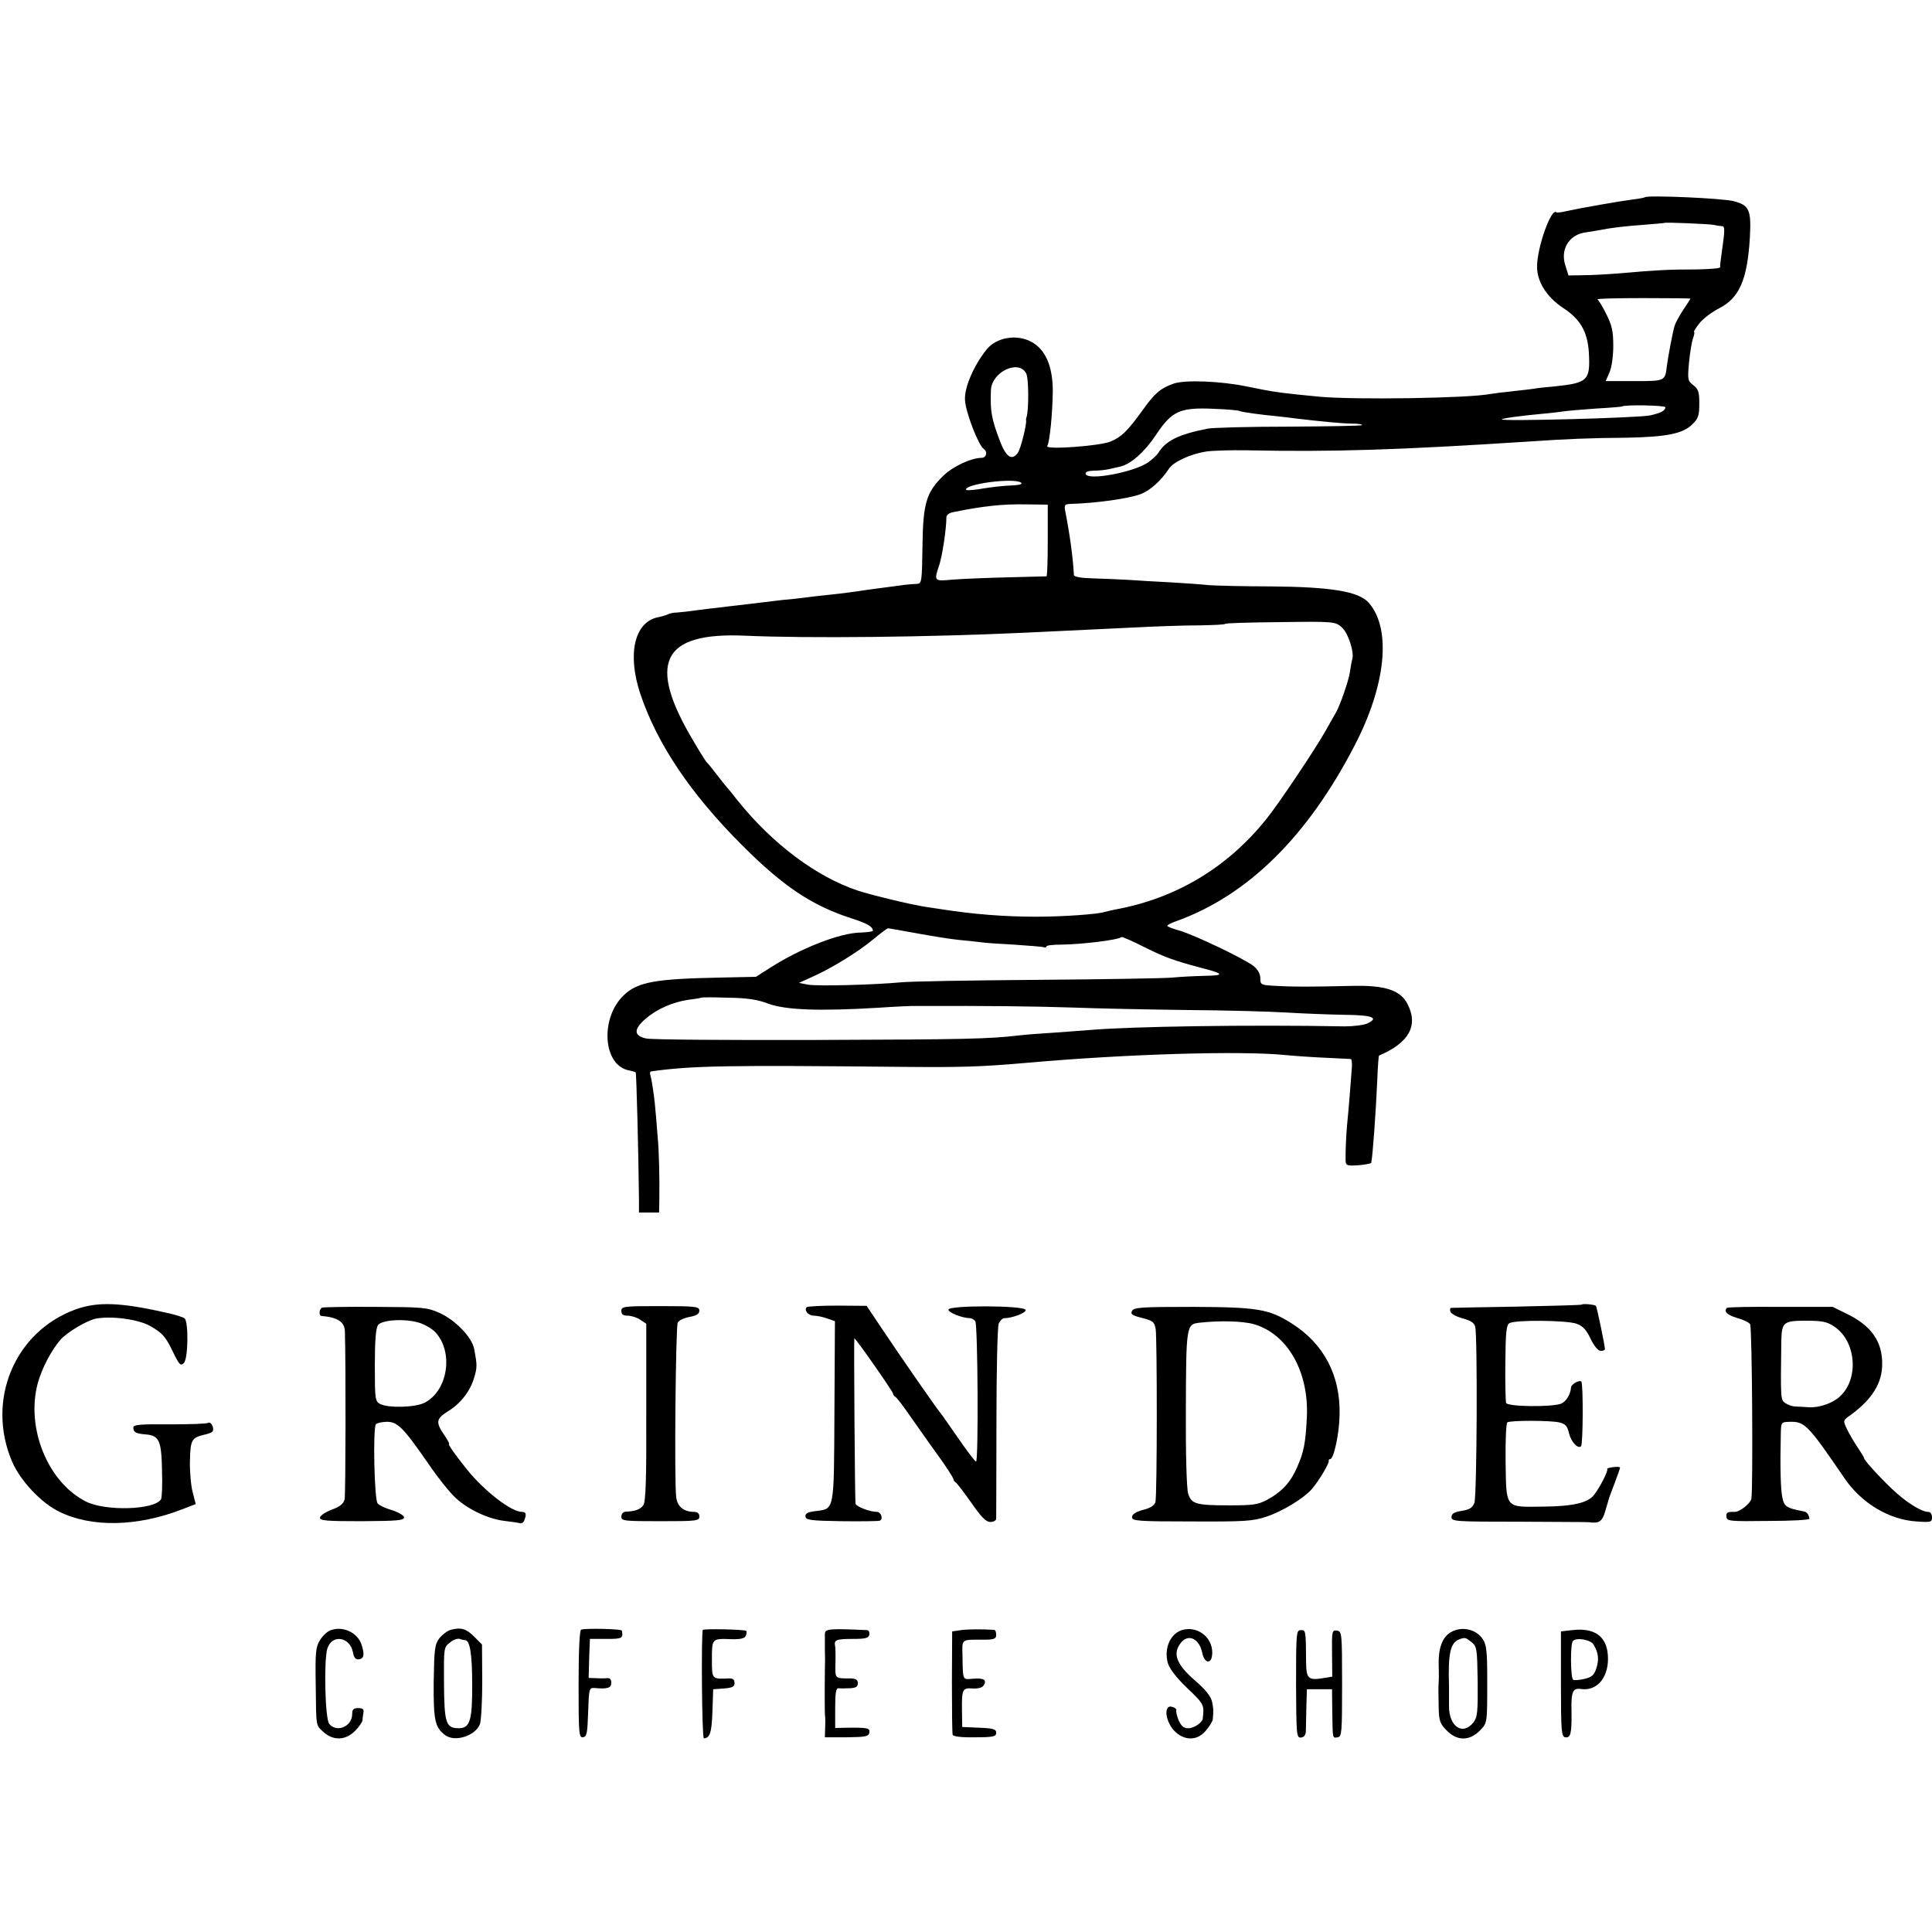 <?xml version="1.0" standalone="no"?>
<!DOCTYPE svg PUBLIC "-//W3C//DTD SVG 20010904//EN"
 "http://www.w3.org/TR/2001/REC-SVG-20010904/DTD/svg10.dtd">
<svg version="1.0" xmlns="http://www.w3.org/2000/svg"
 width="768pt" height="768pt" viewBox="0 0 768 768"
 preserveAspectRatio="xMidYMid meet">
<g transform="translate(0,768) scale(0.1,-0.1)"
fill="#000000" stroke="none">
<path d="M6539 6896 c-2 -2 -24 -6 -49 -9 -53 -7 -208 -34 -262 -46 -20 -5
-39 -7 -41 -5 -20 20 -77 -139 -77 -216 0 -60 38 -120 102 -163 70 -45 99 -96
104 -179 6 -111 -4 -120 -136 -134 -36 -3 -72 -7 -80 -9 -8 -1 -46 -6 -85 -10
-38 -4 -79 -9 -90 -11 -84 -17 -536 -24 -680 -11 -125 12 -176 18 -225 28 -25
5 -54 11 -65 13 -102 21 -244 27 -290 11 -51 -18 -75 -38 -121 -103 -63 -87
-86 -109 -129 -127 -42 -18 -262 -34 -252 -18 10 16 21 132 22 218 0 99 -29
166 -85 196 -58 32 -139 18 -178 -30 -51 -64 -89 -151 -86 -201 2 -48 54 -182
75 -195 16 -11 10 -35 -9 -35 -41 0 -114 -34 -152 -71 -68 -66 -81 -110 -83
-281 -2 -140 -3 -148 -22 -149 -11 0 -33 -2 -50 -4 -16 -2 -50 -7 -75 -10 -25
-3 -58 -8 -75 -10 -51 -8 -98 -14 -155 -20 -30 -3 -73 -8 -95 -11 -22 -3 -60
-7 -85 -9 -44 -5 -76 -9 -175 -21 -27 -3 -61 -7 -75 -9 -14 -1 -52 -6 -85 -10
-33 -5 -71 -9 -85 -10 -14 0 -30 -4 -35 -7 -6 -3 -24 -9 -41 -12 -92 -20 -121
-146 -69 -303 67 -200 199 -397 405 -603 165 -165 278 -240 436 -291 62 -20
83 -32 84 -49 0 -3 -22 -6 -48 -7 -83 -1 -241 -63 -362 -141 l-55 -35 -142 -3
c-255 -5 -326 -17 -381 -68 -98 -90 -86 -281 18 -301 12 -2 24 -6 27 -8 3 -4
11 -318 13 -504 l0 -53 40 0 40 0 1 53 c1 91 -1 190 -7 252 -10 129 -13 151
-19 190 -3 22 -8 46 -10 53 -2 6 -1 12 3 13 165 23 299 25 1002 18 230 -2 308
0 490 16 395 35 850 49 1030 31 41 -4 116 -9 165 -11 50 -3 92 -4 95 -5 3 0 5
-15 4 -32 -3 -42 -14 -183 -19 -228 -4 -41 -7 -116 -6 -145 1 -18 7 -20 51
-17 27 2 51 7 51 10 6 30 18 198 24 331 2 51 5 94 7 95 120 51 157 120 113
205 -28 55 -89 75 -220 72 -172 -4 -235 -4 -302 0 -61 3 -63 4 -63 30 0 18
-10 35 -27 49 -37 29 -236 124 -295 141 -27 7 -48 16 -48 19 0 3 17 12 38 19
282 102 519 335 706 696 126 242 148 465 57 569 -40 45 -148 63 -390 65 -108
0 -218 3 -246 5 -27 3 -95 8 -150 11 -55 3 -131 7 -170 10 -38 2 -103 5 -142
6 -45 1 -73 6 -74 13 -4 74 -17 165 -35 257 -4 22 -1 25 23 26 103 3 229 21
278 39 38 15 79 52 112 101 19 28 85 58 147 68 27 4 99 6 160 5 343 -7 600 1
1126 35 146 10 240 14 385 15 160 3 226 16 263 54 23 22 27 35 27 82 0 46 -4
58 -24 73 -22 17 -23 22 -17 89 4 40 11 83 16 97 5 14 7 25 4 25 -3 0 6 15 20
33 14 19 50 46 79 61 81 41 113 114 123 281 6 110 -2 129 -63 145 -41 12 -344
25 -354 16z m274 -110 c12 -3 27 -5 33 -5 11 -1 11 -16 -2 -106 -4 -27 -7 -53
-6 -57 1 -5 -42 -8 -95 -9 -108 0 -164 -3 -298 -15 -49 -4 -117 -8 -150 -8
l-60 -1 -12 38 c-22 65 14 124 79 133 18 3 58 9 88 15 30 5 93 12 140 15 47 4
86 7 87 8 4 3 173 -4 196 -8z m-93 -293 c0 -1 -13 -21 -29 -45 -16 -24 -31
-52 -34 -63 -8 -25 -25 -117 -31 -160 -7 -60 -7 -60 -129 -60 l-114 0 15 35
c9 20 15 65 15 105 0 57 -5 81 -27 125 -15 30 -31 57 -36 60 -4 3 77 5 181 5
104 0 189 -1 189 -2z m-2641 -297 c11 -19 11 -151 1 -176 -1 -3 -2 -8 -1 -12
2 -17 -22 -114 -33 -128 -24 -33 -47 -17 -72 49 -33 88 -38 116 -35 199 2 73
110 125 140 68z m2541 -135 c0 -13 -16 -22 -59 -32 -39 -10 -599 -25 -591 -16
5 5 83 15 170 23 19 2 51 5 70 8 19 3 80 8 135 12 55 3 101 7 102 8 9 8 173 5
173 -3z m-1692 -15 c7 -4 86 -15 152 -21 19 -2 53 -6 75 -9 93 -11 183 -20
222 -20 23 0 40 -3 37 -6 -3 -3 -135 -5 -292 -6 -158 0 -303 -4 -322 -8 -116
-23 -166 -48 -196 -97 -5 -8 -23 -25 -40 -37 -56 -39 -237 -73 -248 -47 -3 9
7 13 32 14 20 0 47 3 60 6 12 3 32 7 44 10 42 9 97 57 143 126 63 95 95 110
228 104 54 -2 101 -6 105 -9z m-870 -284 c8 -6 -1 -9 -25 -11 -47 -2 -85 -6
-145 -16 -27 -4 -48 -5 -48 -1 0 23 188 47 218 28z m107 -230 c0 -78 -2 -142
-5 -143 -3 0 -72 -2 -155 -4 -82 -2 -180 -6 -217 -9 -76 -7 -76 -7 -54 59 12
36 28 144 28 187 -1 10 10 19 26 22 118 24 197 33 292 31 l85 -1 0 -142z
m1168 -345 c26 -22 52 -101 42 -129 -2 -7 -6 -29 -9 -50 -5 -34 -37 -126 -54
-158 -5 -8 -24 -42 -42 -74 -39 -70 -188 -293 -237 -353 -156 -194 -362 -316
-603 -359 -14 -3 -31 -7 -39 -9 -24 -9 -164 -19 -271 -19 -125 0 -246 9 -380
30 -25 4 -52 8 -60 9 -54 8 -217 47 -271 65 -164 55 -338 185 -477 358 -20 26
-39 49 -42 52 -3 3 -21 25 -40 50 -19 25 -37 47 -41 50 -3 3 -26 39 -50 80
-189 315 -130 438 204 423 244 -11 728 -6 1112 12 183 9 299 14 440 21 77 4
188 8 247 8 60 1 108 3 108 6 0 3 98 6 219 7 213 3 219 2 244 -20z m-1689
-1217 c60 -11 135 -23 165 -26 31 -3 70 -7 86 -9 17 -3 77 -7 135 -10 58 -4
111 -8 118 -10 6 -3 12 -1 12 3 0 4 26 7 58 7 86 1 229 19 240 30 3 2 44 -16
93 -41 79 -39 113 -52 234 -84 81 -21 82 -28 5 -29 -41 -1 -100 -4 -130 -7
-30 -3 -271 -7 -535 -9 -264 -2 -509 -6 -545 -10 -108 -10 -332 -16 -369 -9
l-35 7 51 23 c75 33 180 97 243 149 30 25 57 45 60 45 3 0 54 -9 114 -20z
m-589 -280 c69 -25 200 -30 435 -16 74 5 141 8 148 7 6 0 24 0 40 0 226 1 432
-1 582 -6 102 -4 309 -8 460 -10 151 -1 329 -6 395 -10 66 -4 169 -8 229 -9
113 -1 140 -12 90 -35 -15 -6 -54 -11 -88 -11 -376 7 -857 0 -1021 -15 -22 -2
-83 -6 -135 -10 -52 -3 -115 -8 -140 -11 -121 -14 -210 -16 -805 -18 -352 -1
-657 1 -677 6 -49 11 -50 36 -2 78 45 39 109 67 172 76 26 3 48 7 49 8 2 2 49
2 105 0 78 -1 118 -7 163 -24z"/>
<path d="M301 2475 c-243 -88 -357 -361 -253 -605 32 -75 115 -164 187 -199
129 -64 312 -60 491 10 l52 20 -12 47 c-7 26 -12 82 -11 125 2 84 7 92 58 104
15 3 30 9 32 13 8 13 -6 40 -17 34 -6 -4 -75 -6 -154 -6 -118 1 -144 -1 -144
-13 0 -18 10 -24 49 -27 53 -4 63 -24 65 -142 2 -57 0 -110 -4 -116 -26 -42
-217 -48 -296 -10 -152 74 -242 292 -194 471 16 59 54 131 90 173 28 31 102
75 140 84 60 12 168 -2 215 -28 51 -29 63 -42 94 -107 24 -49 29 -54 42 -41
17 17 19 162 3 177 -5 5 -40 16 -79 24 -177 40 -268 43 -354 12z"/>
<path d="M6288 2494 c-2 -2 -119 -5 -259 -8 -139 -2 -257 -5 -261 -5 -4 -1 -5
-8 -2 -16 4 -8 26 -20 49 -26 30 -8 45 -17 49 -32 10 -38 7 -674 -3 -701 -8
-20 -19 -27 -51 -32 -30 -5 -40 -11 -40 -25 0 -17 16 -18 270 -18 148 -1 273
-1 277 -2 39 -6 53 3 64 44 7 23 13 44 14 47 0 3 11 31 23 63 12 32 22 60 22
63 0 3 -12 4 -27 2 -16 -2 -26 -5 -24 -8 5 -6 -31 -76 -53 -103 -24 -31 -84
-45 -201 -46 -154 -2 -147 -10 -150 178 -1 85 2 154 7 157 13 8 167 8 205 0
26 -6 33 -14 40 -43 8 -34 35 -64 48 -52 8 9 9 249 1 257 -8 8 -41 -11 -41
-24 -2 -28 -20 -56 -40 -64 -37 -14 -212 -12 -218 3 -2 7 -4 79 -3 160 1 119
4 150 16 157 22 14 228 12 267 -2 25 -9 39 -24 56 -60 14 -29 29 -47 40 -48 9
0 17 3 17 7 0 12 -32 168 -36 172 -5 5 -52 10 -56 5z"/>
<path d="M1281 2482 c-12 -4 -15 -32 -3 -33 66 -6 92 -24 93 -62 4 -133 3
-647 -1 -667 -5 -18 -18 -29 -51 -41 -24 -9 -45 -23 -47 -31 -2 -13 23 -15
166 -15 144 1 169 3 168 16 -2 8 -23 20 -48 28 -25 7 -51 19 -57 27 -13 15
-19 295 -7 314 3 5 21 9 40 10 45 2 68 -21 165 -161 40 -59 91 -123 114 -143
50 -46 131 -83 194 -90 26 -3 53 -7 60 -9 6 -2 14 3 17 11 10 25 7 34 -9 34
-43 0 -151 84 -220 170 -47 59 -76 100 -70 100 3 0 -6 17 -20 37 -34 50 -31
64 16 93 50 31 88 79 104 134 12 41 12 49 0 114 -9 46 -75 115 -138 143 -49
22 -65 23 -253 24 -111 1 -206 -1 -213 -3z m449 -97 c74 -79 51 -233 -42 -281
-37 -19 -144 -22 -177 -5 -20 11 -21 20 -21 154 0 99 4 148 13 160 16 21 108
26 163 9 23 -7 51 -24 64 -37z"/>
<path d="M2470 2469 c0 -14 7 -19 25 -19 14 0 37 -7 50 -16 l24 -16 0 -352 c1
-268 -2 -357 -12 -370 -12 -16 -32 -24 -69 -25 -11 -1 -18 -9 -18 -20 0 -17
11 -18 155 -18 144 0 155 1 155 19 0 11 -7 18 -20 18 -42 0 -68 21 -72 59 -8
60 -2 675 6 693 4 9 25 19 47 23 28 5 39 12 39 25 0 16 -13 18 -155 18 -145 0
-155 -1 -155 -19z"/>
<path d="M3207 2484 c-12 -12 6 -34 28 -34 12 0 36 -5 53 -11 l31 -11 -2 -358
c-2 -403 1 -387 -76 -397 -32 -4 -41 -10 -39 -22 3 -14 23 -16 143 -18 77 -1
146 0 152 2 15 5 6 35 -11 35 -28 0 -83 21 -85 33 -3 16 -7 657 -5 657 6 0
154 -212 154 -220 0 -4 4 -10 8 -12 5 -1 30 -34 57 -73 27 -38 77 -110 112
-158 35 -48 63 -92 63 -97 0 -4 4 -10 8 -12 4 -1 32 -38 62 -80 41 -59 59 -78
77 -78 13 0 23 6 23 13 0 6 1 179 1 382 0 204 4 380 9 393 5 12 15 22 22 22
32 0 89 22 85 33 -6 18 -307 19 -307 1 0 -12 56 -34 87 -34 6 0 15 -6 20 -12
10 -16 13 -558 3 -558 -4 0 -36 42 -71 93 -35 50 -67 97 -72 102 -16 19 -163
231 -227 327 l-65 97 -116 1 c-64 0 -118 -3 -122 -6z"/>
<path d="M4500 2469 c-7 -13 0 -18 40 -28 43 -11 49 -16 54 -44 6 -41 6 -661
-1 -688 -4 -13 -20 -24 -49 -31 -30 -8 -44 -18 -44 -29 0 -15 22 -17 237 -17
211 -1 243 1 297 19 64 21 149 73 182 111 27 32 69 102 66 111 -1 4 2 7 6 7
14 0 36 102 37 175 4 157 -62 283 -190 364 -90 57 -134 65 -393 66 -204 0
-235 -2 -242 -16z m485 -53 c133 -39 218 -188 210 -368 -5 -105 -12 -140 -39
-201 -26 -60 -61 -98 -121 -130 -34 -18 -56 -21 -145 -21 -136 0 -154 5 -167
47 -6 20 -10 156 -9 338 1 330 2 335 54 341 81 9 171 7 217 -6z"/>
<path d="M6865 2481 c-14 -14 0 -28 40 -40 25 -7 48 -18 52 -25 8 -12 12 -654
5 -694 -4 -19 -47 -53 -67 -52 -28 1 -34 -3 -32 -19 1 -18 11 -19 167 -17 91
0 164 4 163 9 -5 21 -10 27 -28 30 -64 12 -73 19 -80 55 -7 33 -9 123 -6 253
1 45 2 46 33 47 62 2 73 -9 220 -224 67 -99 177 -165 286 -172 58 -4 62 -3 62
17 0 12 -6 21 -15 21 -28 0 -92 41 -146 93 -56 54 -109 113 -109 121 0 3 -12
22 -26 43 -14 21 -33 53 -42 72 -16 34 -16 35 13 55 87 63 128 129 127 206 0
88 -44 150 -138 196 l-59 29 -208 0 c-114 1 -210 -1 -212 -4z m426 -74 c88
-58 100 -209 22 -279 -28 -26 -83 -45 -123 -42 -19 1 -44 3 -56 3 -11 1 -28 7
-38 14 -18 13 -18 17 -15 247 2 74 8 80 98 80 64 0 84 -4 112 -23z"/>
<path d="M1313 1199 c-13 -5 -31 -22 -41 -39 -17 -26 -19 -49 -17 -173 2 -178
0 -163 31 -192 38 -35 87 -34 125 4 16 16 29 35 30 43 0 7 2 21 4 31 2 12 -3
17 -21 17 -19 0 -24 -5 -24 -24 0 -49 -61 -75 -91 -39 -17 19 -22 250 -8 299
18 59 90 48 102 -14 4 -22 11 -30 24 -28 20 3 23 19 10 59 -16 48 -75 75 -124
56z"/>
<path d="M1791 1201 c-13 -4 -33 -19 -45 -34 -18 -25 -20 -43 -22 -175 -1
-152 5 -178 45 -209 39 -30 122 -3 139 44 5 16 9 93 9 172 l-1 144 -31 31
c-32 32 -52 38 -94 27z m58 -41 c19 0 28 -55 28 -175 1 -144 -9 -175 -53 -175
-51 0 -58 19 -59 177 -1 143 -1 145 24 164 13 11 31 17 39 14 7 -3 17 -5 21
-5z"/>
<path d="M2310 1202 c-6 -2 -10 -84 -10 -217 0 -197 1 -213 18 -211 15 3 17
16 20 100 3 94 4 97 25 96 52 -5 67 0 67 21 0 13 -6 20 -17 18 -10 -1 -30 -1
-46 0 l-27 1 2 77 3 78 65 0 c63 0 68 2 62 33 -2 7 -142 10 -162 4z"/>
<path d="M2794 1201 c-7 -8 -4 -431 4 -431 24 1 31 22 34 105 l3 90 43 3 c33
3 42 7 42 22 0 13 -7 19 -22 18 -69 -3 -68 -4 -68 76 0 83 0 83 77 80 38 -1
53 3 58 14 3 8 4 17 1 19 -6 6 -166 9 -172 4z"/>
<path d="M3279 1185 c0 -11 0 -38 0 -60 1 -22 1 -60 0 -85 -1 -77 -1 -175 1
-185 1 -5 1 -26 0 -46 l-1 -35 87 0 c75 1 87 3 90 19 2 18 -6 20 -93 19 l-43
-1 0 80 c0 58 3 79 13 78 6 -1 27 -1 45 0 24 1 32 6 32 20 0 13 -7 18 -27 19
-66 0 -63 -2 -62 60 1 31 0 62 -1 67 -6 26 4 30 67 30 55 0 66 3 69 18 1 9 -3
17 -9 17 -153 7 -167 5 -168 -15z"/>
<path d="M3820 1200 l-35 -5 -1 -200 c0 -110 1 -205 3 -211 3 -7 35 -11 89
-10 73 0 84 3 84 18 0 14 -11 18 -67 20 l-68 3 -1 65 c-1 86 2 91 43 88 21 -1
38 3 43 12 14 22 2 30 -41 27 -44 -4 -41 -9 -43 91 -1 69 -8 64 87 64 39 0 47
4 47 19 0 11 -3 19 -7 20 -44 3 -105 3 -133 -1z"/>
<path d="M4705 1202 c-50 -11 -79 -71 -63 -132 7 -23 32 -57 77 -100 67 -64
69 -67 62 -122 -2 -16 -35 -38 -57 -38 -19 0 -28 8 -39 32 -7 18 -11 36 -9 39
2 4 -4 10 -13 13 -41 16 -32 -63 12 -101 39 -34 87 -31 119 8 14 17 27 37 27
45 3 34 3 41 -3 70 -5 21 -26 48 -67 83 -77 67 -92 110 -54 154 30 33 71 11
82 -43 8 -40 34 -47 39 -12 9 64 -49 118 -113 104z"/>
<path d="M5766 1191 c-33 -20 -49 -64 -47 -131 1 -25 1 -64 -1 -85 0 -11 0
-48 1 -82 1 -54 5 -65 32 -92 41 -42 89 -42 130 -2 32 33 31 26 31 207 0 107
-3 136 -17 157 -27 42 -86 54 -129 28z m84 -39 c21 -17 22 -26 24 -157 1 -120
-1 -142 -17 -162 -43 -54 -98 -16 -97 67 0 32 0 55 0 78 -4 128 5 171 40 185
24 9 26 8 50 -11z"/>
<path d="M6250 1200 l-45 -5 0 -209 c0 -189 2 -209 17 -212 22 -3 26 15 25
104 -2 77 5 93 38 88 61 -9 107 42 107 120 0 86 -49 125 -142 114z m85 -58
c19 -32 22 -58 11 -93 -9 -28 -18 -36 -48 -43 -21 -5 -41 -6 -45 -3 -10 11
-11 140 -1 153 12 16 71 7 83 -14z"/>
<path d="M5152 986 c1 -203 2 -214 19 -213 12 1 19 9 20 24 0 13 1 56 2 96 l2
72 50 0 50 0 1 -90 c2 -110 0 -104 22 -101 16 3 17 21 17 212 0 202 -1 209
-20 212 -20 3 -21 -2 -20 -90 l1 -93 -31 -5 c-63 -11 -72 -4 -73 58 -1 132 -1
132 -21 132 -18 0 -19 -10 -19 -214z"/>
</g>
</svg>
